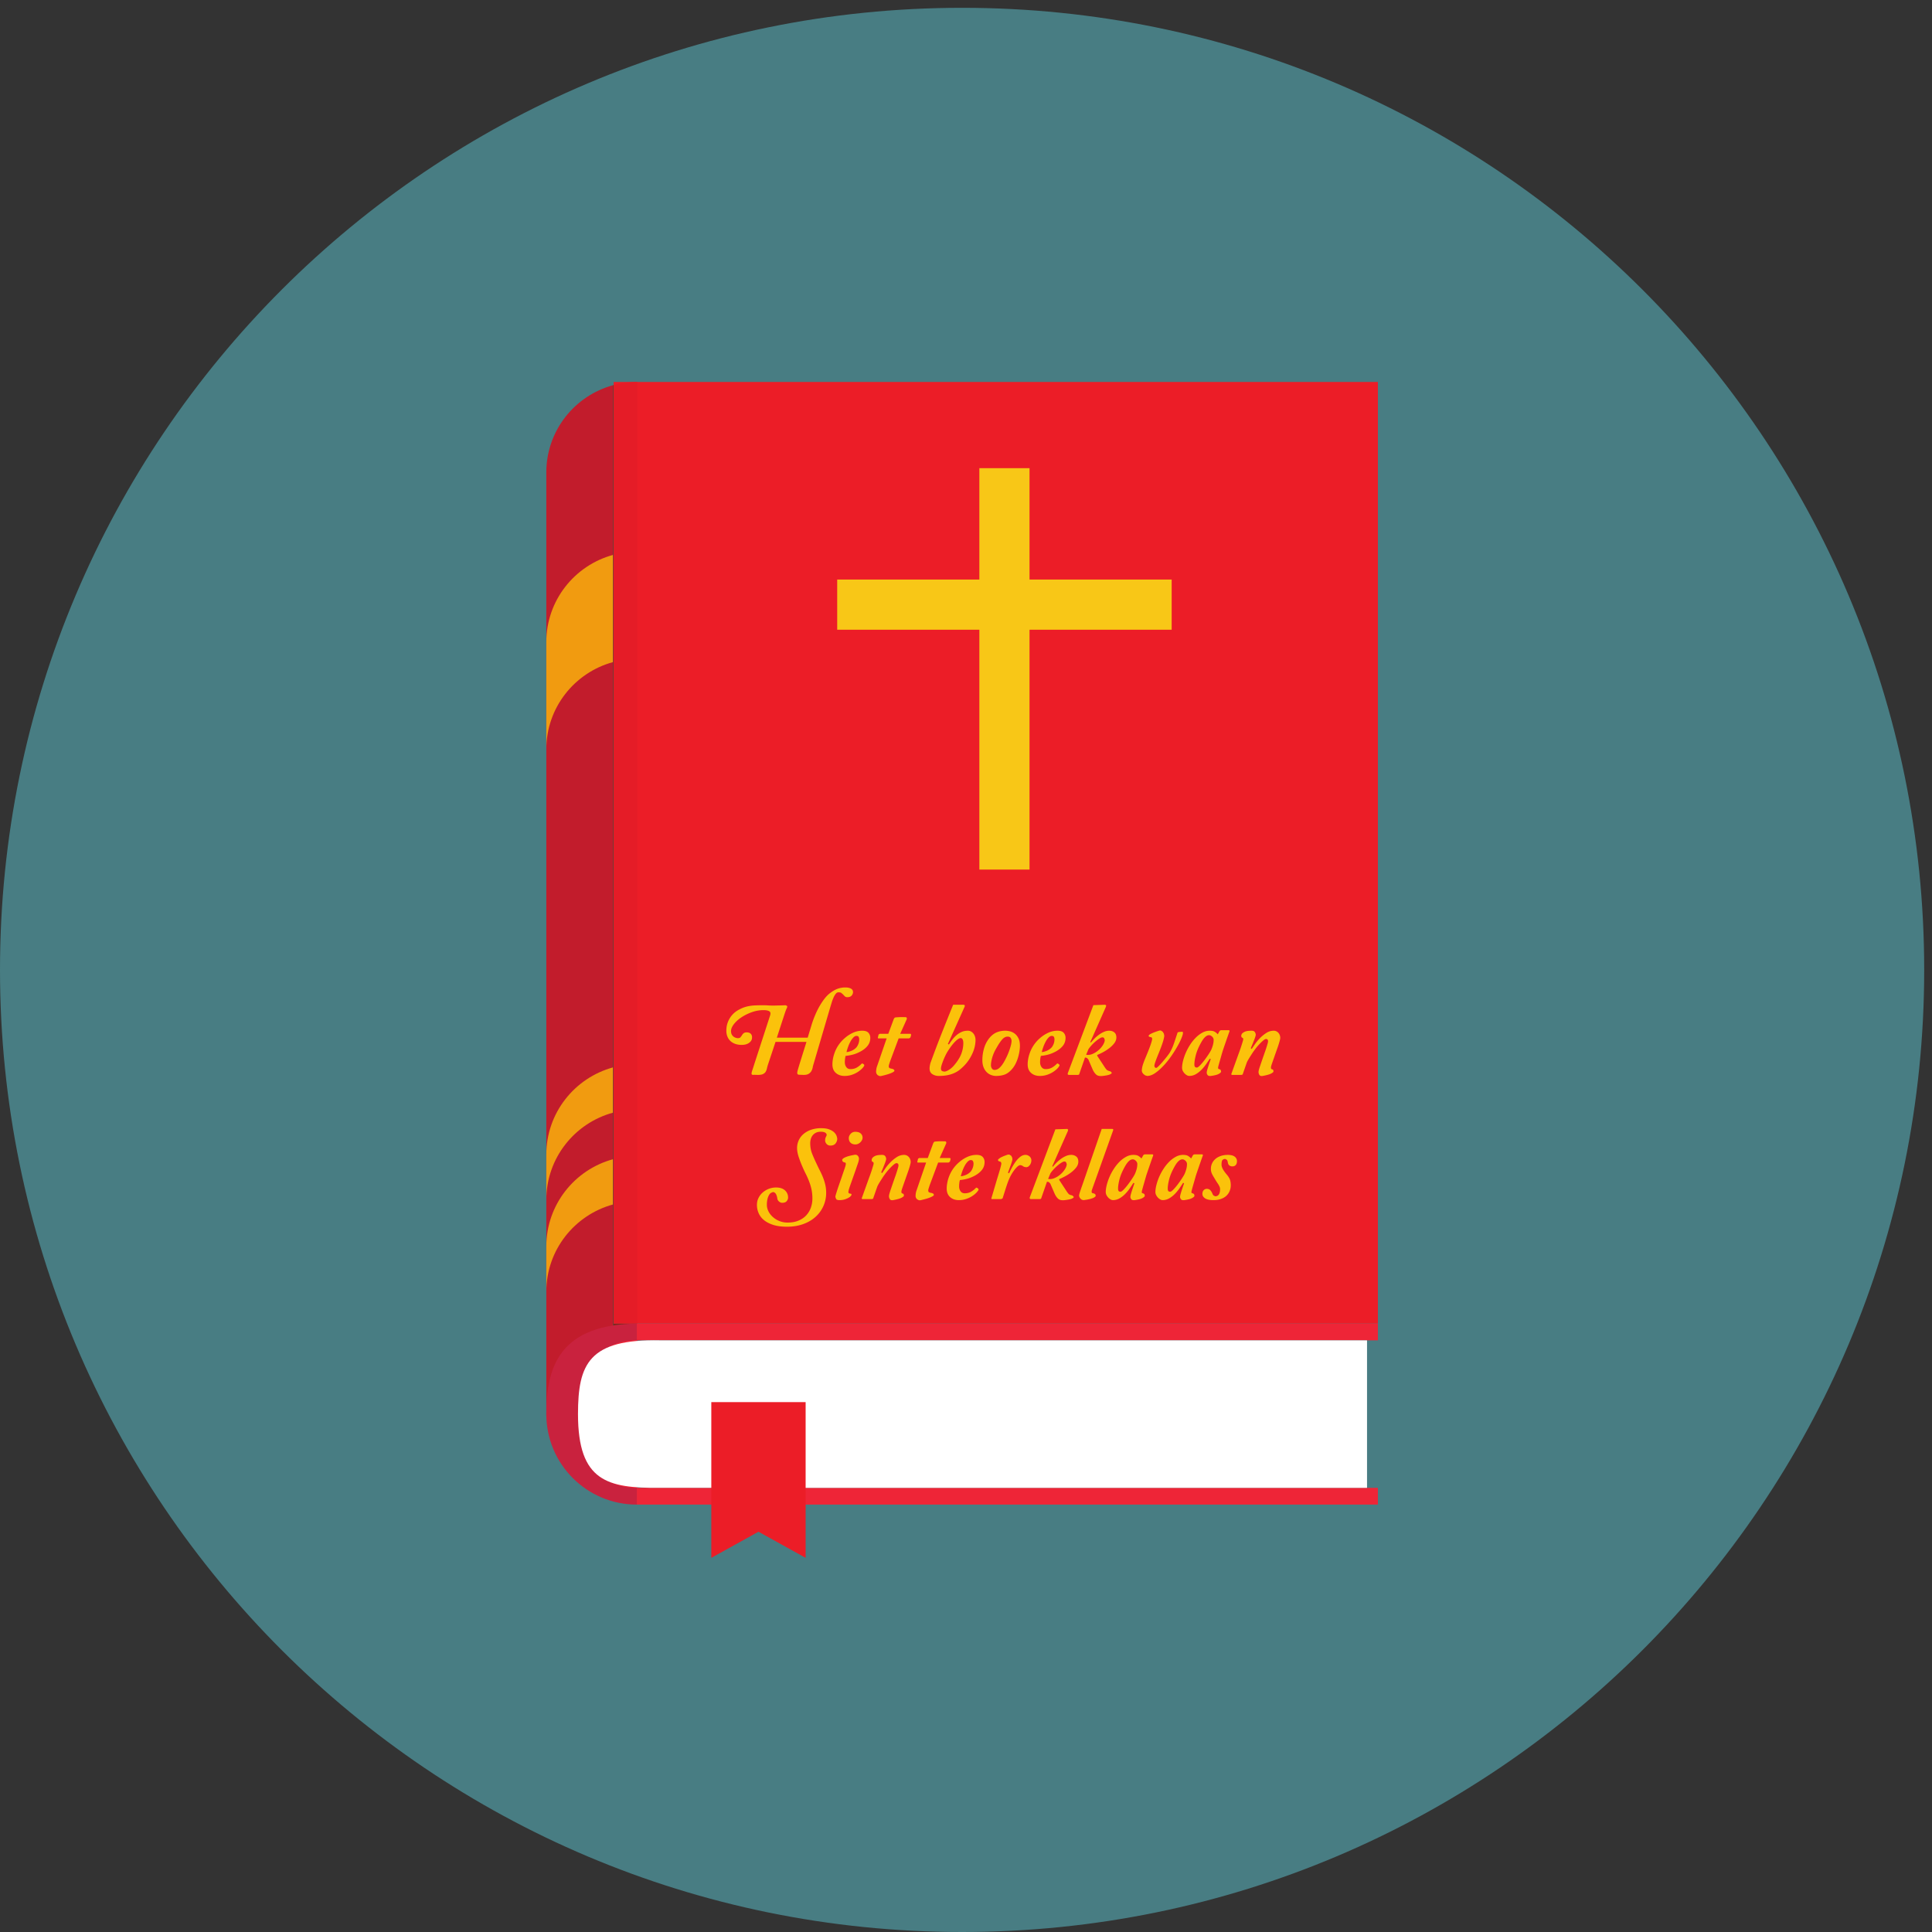 <svg xmlns="http://www.w3.org/2000/svg" viewBox="0 0 306 306">
	<rect x="0" y="0" width="306" height="306" fill="#333333" stroke="none"/>
	<path fill="#487d83" d="M304.764 153.617C304.764 237.776 236.54 306 152.381 306 68.227 306 0 237.776 0 153.617 0 69.46 68.227 1.237 152.381 1.237c84.159 0 152.383 68.223 152.383 152.38" />
	<path fill="#ec1d27" d="M97.197 209.632h121.04V60.496H97.197z" />
	<path fill="#c21c2c" d="M86.527 74.835v149.418h10.576V61.01c-6.091 1.656-10.576 7.21-10.576 13.826" />
	<path fill="#f19b10" d="M86.527 118.684v-16.98c0-6.612 4.485-12.165 10.576-13.816v16.975c-6.091 1.654-10.576 7.206-10.576 13.821M86.527 204.588v-7.164c0-6.615 4.485-12.168 10.576-13.823v7.166c-6.091 1.656-10.576 7.208-10.576 13.821M86.527 190.047v-7.164c0-6.616 4.485-12.168 10.576-13.827v7.17c-6.091 1.651-10.576 7.205-10.576 13.82" />
	<path fill="#7c291c" d="M100.93 224.253h-3.827V61.01l.094-.025v148.648h3.734v14.621" />
	<path fill="#e51c27" d="M100.93 209.632h-3.733V60.984a14.347 14.347 0 0 1 3.67-.488l.064.004v149.132" />
	<path fill="#d3282d" d="M100.904 60.496h-.067l.067.004z" />
	<path fill="#c9223e" d="M100.867 209.632c-11.887.192-14.34 6.42-14.34 14.339 0 7.918 6.418 14.336 14.34 14.336l.064-.004v-28.666l-.064-.005" />
	<path fill="#ee2537" d="M100.867 238.307l.053-.004v.004h117.317v-2.654l-117.41-.005-.043.005c-6.405-.045-9.277-5.27-9.277-11.682 0-6.42 2.877-11.647 9.288-11.683h117.442v-2.656H100.92v.005l-.053-.005" />
	<path fill="#fff" d="M104.561 212.288c-11.297-.23-13.014 3.745-13.014 11.683 0 10.686 4.696 11.742 12.953 11.677h.096l111.922.005v-23.365H104.562" />
	<path fill="#ec1d27" d="M120.133 222.073h-7.472v24.667l7.472-4.137 7.467 4.137v-24.667h-7.467" />
	<path fill="#f8c717" d="M155.115 137.727h7.947V74.152h-7.947z" />
	<path fill="#f8c717" d="M132.601 99.74h52.975v-7.946H132.6z" />
	<path fill="#fbc20b" d="M127.928 164.348l.621-2.048c.163-.527.352-1.039.566-1.541.213-.503.444-.972.696-1.41.253-.437.513-.829.788-1.18.272-.35.55-.633.836-.853.446-.339.861-.576 1.234-.712a3.676 3.676 0 0 1 1.24-.205c.35 0 .636.061.859.18a.593.593 0 0 1 .336.558c0 .196-.072.38-.221.548-.147.172-.379.255-.695.255a.564.564 0 0 1-.393-.148l-.296-.312-.287-.245a1.18 1.18 0 0 0-.436-.066c-.143 0-.276.078-.401.23-.124.152-.24.344-.342.573-.104.23-.2.476-.281.737l-.22.72-2.67 9.082a4.145 4.145 0 0 0-.142.548 1.907 1.907 0 0 1-.204.574c-.097.179-.25.331-.45.451-.202.121-.485.175-.843.164l-.658-.025c-.152-.005-.245-.063-.277-.172-.033-.11-.012-.298.064-.566.079-.268.197-.669.361-1.205l1.019-3.26h-4.901l-1.182 3.556c-.077.23-.137.45-.181.656a1.54 1.54 0 0 1-.212.54c-.097.152-.25.272-.452.363-.201.086-.5.124-.892.113a9.096 9.096 0 0 0-.63-.008c-.138.005-.218-.041-.24-.14-.02-.097.01-.27.09-.516.084-.244.207-.624.368-1.139l2.461-7.572c.119-.348.082-.582-.116-.705-.196-.12-.502-.179-.916-.179-.625 0-1.241.108-1.854.326-.61.22-1.163.492-1.654.822a4.89 4.89 0 0 0-1.189 1.08c-.299.394-.45.758-.45 1.098 0 .196.035.366.106.506a.977.977 0 0 0 .272.346c.108.089.23.153.36.197.13.043.25.065.36.065.163 0 .29-.04.385-.122l.22-.287c.09-.164.188-.29.306-.379a.724.724 0 0 1 .448-.13c.317 0 .546.082.69.246a.73.73 0 0 1 .179.574c.01.317-.133.589-.435.818-.3.23-.702.346-1.205.346-.327 0-.636-.043-.924-.131a2.258 2.258 0 0 1-.772-.408 1.98 1.98 0 0 1-.53-.707 2.346 2.346 0 0 1-.198-.998 3.69 3.69 0 0 1 2.016-3.344c.263-.143.517-.258.761-.346.246-.088.512-.156.796-.212a6.61 6.61 0 0 1 .982-.106c.372-.018.82-.026 1.345-.026.22 0 .448.008.688.026.24.014.501.024.787.024.177 0 .373-.003.59-.01.219-.003.424-.008.624-.014.196-.004.368-.012.515-.017.15-.005.25-.008.304-.008l.22.122c.03.083.015.184-.04.304a4.316 4.316 0 0 0-.212.508c-.068.187-.13.378-.197.574l-1.182 3.622h4.887M134.07 166.625c.143.014.367-.038.674-.149a2.29 2.29 0 0 0 .821-.505c.13-.122.25-.307.359-.558.11-.252.165-.513.165-.786a.885.885 0 0 0-.084-.378c-.053-.12-.173-.178-.36-.178-.152 0-.312.08-.476.244a2.813 2.813 0 0 0-.458.63 5.857 5.857 0 0 0-.378.836 9.014 9.014 0 0 0-.262.844zm2.789 1.984l.032.163a2.065 2.065 0 0 1-.392.51 4.138 4.138 0 0 1-1.608.959c-.35.115-.726.171-1.128.171-.559 0-1.019-.159-1.379-.476-.36-.316-.541-.77-.541-1.36 0-.305.036-.637.105-.992.073-.353.185-.717.337-1.09a5.519 5.519 0 0 1 1.542-2.098 5.343 5.343 0 0 1 1.302-.836 3.53 3.53 0 0 1 1.435-.31c.457 0 .787.11.983.327.196.22.294.488.294.803 0 .46-.128.861-.385 1.204-.256.344-.624.655-1.105.927-.459.25-.898.429-1.312.532-.415.104-.78.166-1.1.19-.03.075-.062.21-.088.4a4.4 4.4 0 0 0-.042.632c0 .283.078.532.231.746.152.213.37.32.656.32.403 0 .752-.091 1.048-.272.293-.18.533-.372.723-.582l.132-.049.26.181M142.577 163.741h1.656l.082.148-.115.426-.212.148h-1.655l-1.344 3.605c-.046.13-.092.285-.149.459-.053.176-.08.312-.08.41l.09.222.27.089.22.041.239.106.088.174c-.004.07-.071.146-.202.23a3.622 3.622 0 0 1-.633.277c-.29.104-.697.216-1.221.336a.713.713 0 0 1-.368 0l-.262-.148-.165-.223-.056-.218c0-.166.012-.334.04-.51.03-.174.073-.342.139-.506l1.494-4.344h-1.28c-.11 0-.142-.06-.097-.18l.097-.427.18-.115h1.36l.886-2.392.14-.173c.058-.027.198-.045.416-.056.304-.023.57-.03.796-.027.222.007.412.01.565.01l.123.103.008.192-1.05 2.343M149.033 169.232c0 .152.038.268.108.344.072.076.216.124.435.148.188 0 .428-.092.728-.28.301-.185.583-.436.845-.752.524-.624.894-1.219 1.107-1.78.21-.563.32-1.133.32-1.712 0-.24-.04-.43-.113-.573-.08-.143-.176-.214-.298-.214-.218 0-.509.183-.876.55-.365.365-.746.86-1.141 1.481a6.88 6.88 0 0 0-.41.739c-.13.274-.246.541-.35.802a9.366 9.366 0 0 0-.255.731 2.02 2.02 0 0 0-.1.516zm3.626-10.095l.154.088-.024.204-2.656 5.919.164.08c.174-.27.363-.539.566-.801.202-.263.424-.495.665-.698.24-.2.504-.365.795-.49.286-.127.613-.188.976-.188a1 1 0 0 1 .504.129c.156.09.282.2.388.337.104.136.181.292.238.467.052.176.079.35.079.523 0 .232-.023.498-.073.804-.05.308-.138.633-.27.984-.132.349-.31.72-.54 1.105a6.57 6.57 0 0 1-.886 1.157c-.23.24-.47.46-.722.664-.249.203-.534.378-.852.523a4.856 4.856 0 0 1-1.08.345 7.108 7.108 0 0 1-1.394.123 1.84 1.84 0 0 1-1.026-.287c-.289-.192-.433-.488-.433-.893 0-.163.019-.345.059-.54.038-.199.082-.361.14-.495a181.44 181.44 0 0 1 1.733-4.578 582.746 582.746 0 0 1 1.804-4.482h1.69M157.524 169.461c.12 0 .245-.025.376-.073.13-.048.265-.135.4-.255a2.94 2.94 0 0 0 .436-.498c.155-.215.313-.479.477-.796a10.784 10.784 0 0 0 .695-1.605 9.54 9.54 0 0 0 .224-.762c.052-.235.08-.432.08-.583a.866.866 0 0 0-.14-.5c-.092-.137-.248-.205-.467-.205-.316 0-.606.15-.876.452-.268.299-.588.783-.96 1.448a6.309 6.309 0 0 0-.622 1.443c-.131.47-.195.876-.195 1.213 0 .164.047.325.147.484a.472.472 0 0 0 .425.237zm.23.951c-.24 0-.487-.043-.738-.132a1.994 1.994 0 0 1-.696-.424 2.225 2.225 0 0 1-.523-.78c-.137-.323-.205-.713-.205-1.17 0-.666.1-1.327.301-1.978.203-.65.535-1.225.992-1.727.34-.352.703-.596 1.09-.737a3.58 3.58 0 0 1 1.256-.213c.217 0 .461.03.728.097.268.065.518.184.753.36.235.175.43.417.59.73.16.311.237.72.237 1.22 0 .242-.023.52-.072.846-.05.321-.126.656-.231 1.008a5.88 5.88 0 0 1-.416 1.03 3.96 3.96 0 0 1-.655.92c-.32.347-.668.595-1.05.737-.384.141-.836.213-1.362.213M164.999 166.625c.14.014.366-.038.669-.149.308-.107.58-.277.821-.505.131-.122.251-.307.362-.558.108-.252.162-.513.162-.786a.943.943 0 0 0-.078-.378c-.058-.12-.178-.178-.363-.178-.153 0-.312.08-.475.244-.164.162-.32.374-.461.63-.14.259-.268.535-.375.836-.109.303-.196.582-.262.844zm2.785 1.984l.033.163a2.075 2.075 0 0 1-.393.51 4.116 4.116 0 0 1-1.607.959c-.35.115-.726.171-1.129.171-.557 0-1.019-.159-1.379-.476-.36-.316-.541-.77-.541-1.36 0-.305.036-.637.107-.992.072-.353.185-.717.336-1.09a5.602 5.602 0 0 1 1.541-2.098 5.369 5.369 0 0 1 1.303-.836c.465-.204.944-.31 1.436-.31.457 0 .785.11.981.327.196.22.296.488.296.803 0 .46-.13.861-.385 1.204-.258.344-.626.655-1.107.927-.46.25-.896.429-1.31.532a6.655 6.655 0 0 1-1.1.19c-.031.075-.063.21-.09.4a4.4 4.4 0 0 0-.041.632c0 .283.077.532.23.746.154.213.371.32.656.32.404 0 .754-.091 1.047-.272.297-.18.536-.372.724-.582l.13-.049.262.181M172.03 167.052c.326.065.663.025 1.006-.123a3.6 3.6 0 0 0 .952-.598c.29-.251.527-.524.71-.828.187-.299.28-.564.28-.796l-.097-.278a.327.327 0 0 0-.278-.129c-.11 0-.248.05-.419.153a4.9 4.9 0 0 0-.517.371c-.174.143-.334.28-.475.417-.143.136-.24.238-.293.303l-.264.296-.228.31zm-2.787 3.196l-.131-.081v-.164l4.064-10.803 1.885-.063.139.106-.04.22-2.475 5.589.114.067c.132-.176.304-.372.517-.59.213-.22.448-.425.705-.616.256-.19.527-.349.81-.474.284-.127.568-.188.852-.188.317 0 .585.086.805.26.217.177.327.445.327.804 0 .341-.12.658-.36.957-.24.303-.524.572-.854.812a7.515 7.515 0 0 1-.998.623c-.338.176-.611.301-.82.377v.133l1.214 1.852c.139.206.26.352.359.434l.277.124.28.078.18.208c0 .08-.097.168-.294.26-.198.095-.58.174-1.148.24-.448.054-.783-.009-.999-.19-.22-.182-.41-.444-.575-.795l-.705-1.639-.23-.236-.294-.06-.916 2.642c-.023.074-.104.113-.248.113h-1.441M187.237 163.413c.143 0 .164.172.066.516-.1.344-.282.775-.547 1.296a18.476 18.476 0 0 1-1.001 1.687c-.398.608-.831 1.17-1.295 1.69-.464.517-.933.95-1.41 1.294-.474.344-.926.516-1.351.516l-.32-.09-.279-.214-.197-.261-.056-.238c0-.174.02-.356.056-.54.037-.188.097-.4.18-.64.082-.241.186-.512.314-.812.123-.3.268-.65.434-1.058.217-.544.381-.99.492-1.334.109-.345.162-.569.162-.68 0-.185-.093-.28-.28-.28l-.046-.016-.16-.057-.098-.107.118-.18c.092-.077.258-.168.5-.278.24-.11.582-.235 1.03-.376a.536.536 0 0 1 .352-.011l.263.183.172.285.065.312c0 .185-.065.499-.196.936-.13.436-.36 1.059-.688 1.867-.208.501-.374.928-.498 1.278-.126.351-.188.602-.188.755l.089.213.187.08c.066 0 .197-.094.394-.286.196-.191.41-.422.639-.688.228-.268.453-.542.673-.82.219-.278.376-.499.475-.662.143-.242.264-.481.37-.716.103-.233.214-.525.335-.874l.524-1.575.108-.056.21-.033.238-.016.164-.01M189.17 168.592c0 .185.034.315.1.385.066.072.165.107.295.107.11 0 .276-.113.5-.344.224-.23.452-.5.688-.812.235-.31.458-.624.666-.94.208-.319.348-.561.424-.723.098-.218.186-.462.262-.737.078-.273.116-.553.116-.836 0-.185-.08-.355-.237-.508-.157-.153-.319-.228-.485-.228-.403 0-.814.37-1.23 1.113-.414.734-.701 1.402-.86 2.008-.158.607-.238 1.111-.238 1.515zm5.427-5.424c.119 0 .164.065.132.196-.066.175-.156.428-.269.755-.117.326-.233.665-.355 1.017-.12.347-.233.676-.337.983-.101.305-.17.522-.203.653a7.865 7.865 0 0 0-.132.452c-.066.235-.134.483-.213.747-.076.261-.145.502-.204.728a2.17 2.17 0 0 0-.09.434c0 .131.066.198.197.198l.22.122.066.295c-.04.115-.176.235-.409.36-.236.127-.636.228-1.205.304-.252.032-.428-.015-.526-.14a.617.617 0 0 1-.146-.383l.024-.198c.017-.076.048-.191.089-.346a38.069 38.069 0 0 1 .527-1.59l-.148-.08c-.166.25-.352.532-.566.844a7.03 7.03 0 0 1-.729.893 4.213 4.213 0 0 1-.901.713 2.1 2.1 0 0 1-1.066.287.764.764 0 0 1-.36-.107 1.425 1.425 0 0 1-.369-.286 1.72 1.72 0 0 1-.29-.41 1.07 1.07 0 0 1-.111-.476c0-.34.053-.72.162-1.148.11-.424.26-.857.451-1.292.193-.438.425-.864.697-1.28.272-.414.571-.78.895-1.098a4.478 4.478 0 0 1 1.032-.77 2.382 2.382 0 0 1 1.139-.294c.369 0 .649.061.833.188.187.125.335.254.444.382l.261-.473c.078-.121.176-.18.296-.18h1.164M195.187 170.248c-.143 0-.191-.059-.148-.181l1.13-3.146a27.713 27.713 0 0 0 .672-2.008c.046-.148.067-.248.067-.304 0-.173-.072-.261-.212-.261l-.092-.172a.543.543 0 0 1 .065-.376c.071-.139.227-.264.462-.377.234-.116.604-.172 1.104-.172.253 0 .425.072.517.221.092.147.14.285.14.417 0 .12-.077.376-.23.771-.154.392-.34.847-.56 1.36l.149.115.517-.756c.225-.327.488-.646.796-.958.304-.313.64-.584 1.005-.818a2.116 2.116 0 0 1 1.158-.352.95.95 0 0 1 .457.105c.132.07.241.161.33.27.087.111.151.23.195.36.043.133.064.253.064.362 0 .088-.013.201-.045.344-.035.141-.09.33-.159.565-.07.236-.168.528-.294.878-.124.349-.276.774-.448 1.277-.198.559-.336.95-.412 1.18-.078.23-.115.395-.115.492 0 .187.07.277.213.277l.155.108.033.263c-.048.104-.197.215-.442.335-.247.122-.67.236-1.268.345-.255.045-.427-.008-.519-.157a.876.876 0 0 1-.139-.466c0-.152.078-.464.238-.933.16-.47.364-1.067.616-1.788.065-.185.134-.388.213-.605.075-.219.147-.434.212-.64.065-.207.121-.39.163-.551.045-.156.065-.273.065-.352 0-.24-.107-.36-.327-.36-.098 0-.238.076-.417.223-.18.146-.38.336-.597.565a8.913 8.913 0 0 0-.658.77c-.217.286-.409.557-.574.82-.184.285-.351.547-.499.794-.147.245-.25.441-.303.581l-.64 1.836-.072.074-.173.025h-1.393M124.639 194.292c-.84 0-1.562-.095-2.163-.285-.601-.192-1.092-.447-1.475-.762a2.959 2.959 0 0 1-.844-1.1 3.258 3.258 0 0 1-.269-1.31c0-.395.079-.756.245-1.09.164-.334.384-.622.666-.87a3.224 3.224 0 0 1 2.121-.794c.6 0 1.068.152 1.401.45.332.301.5.686.5 1.157 0 .184-.072.37-.216.548-.14.181-.385.27-.736.27-.153 0-.308-.062-.466-.187a.764.764 0 0 1-.287-.484c-.099-.678-.333-1.022-.705-1.031l-.336.147a1.17 1.17 0 0 0-.31.392 2.424 2.424 0 0 0-.222.63 3.997 3.997 0 0 0-.083.862c0 .338.083.674.245 1.009.163.33.394.63.69.9a3.472 3.472 0 0 0 2.36.893c.656 0 1.229-.104 1.72-.313.492-.205.9-.484 1.222-.833a3.53 3.53 0 0 0 .73-1.214c.162-.46.245-.938.245-1.442 0-.568-.055-1.084-.165-1.548a8.7 8.7 0 0 0-.402-1.288 14.815 14.815 0 0 0-.505-1.123 15.947 15.947 0 0 1-.501-1.075 17.137 17.137 0 0 1-.615-1.606c-.157-.491-.24-.944-.24-1.36 0-.436.09-.846.264-1.228a2.87 2.87 0 0 1 .761-1.002 3.737 3.737 0 0 1 1.206-.67 4.8 4.8 0 0 1 1.59-.246c.524 0 .952.064 1.287.198.333.13.59.286.78.474.184.186.308.374.375.563.064.195.098.344.098.453 0 .252-.088.491-.262.72-.175.23-.448.344-.82.344a.769.769 0 0 1-.607-.261c-.15-.173-.228-.355-.228-.54 0-.167.017-.304.056-.419l.141-.304c.086-.153.056-.304-.09-.449-.148-.148-.414-.22-.795-.22-.285 0-.532.047-.739.145a1.526 1.526 0 0 0-.525.403c-.14.168-.243.361-.31.581a2.338 2.338 0 0 0-.098.688c0 .612.101 1.168.304 1.674.201.501.437 1.036.71 1.605.165.36.338.715.518 1.064.179.35.343.712.492 1.083.145.37.268.753.36 1.148.092.39.14.814.14 1.264a5.065 5.065 0 0 1-1.697 3.841c-.54.487-1.192.865-1.958 1.139-.764.273-1.617.409-2.558.409M135.456 179.26c.395 0 .684.093.877.272a.876.876 0 0 1 .197 1.033 1.289 1.289 0 0 1-.607.597.977.977 0 0 1-.432.1c-.319 0-.572-.087-.762-.26-.194-.177-.289-.423-.289-.74 0-.251.099-.48.296-.69a.965.965 0 0 1 .72-.312zm-.867 9.788c.196 0 .288.055.278.164-.011.11-.098.227-.254.352-.157.127-.382.243-.674.353-.287.11-.618.166-.99.166-.25 0-.418-.055-.509-.159l-.13-.336c0-.075.02-.181.057-.319.038-.134.098-.325.172-.565.077-.24.174-.536.294-.885.123-.351.268-.778.444-1.279l.442-1.296c.08-.217.137-.401.181-.55a1.45 1.45 0 0 0 .065-.369c0-.14-.069-.21-.212-.21l-.15-.051-.163-.141-.057-.203c.005-.079.073-.161.197-.255.125-.093.32-.184.583-.277.261-.095.634-.183 1.113-.27.253-.057.443-.011.575.13.13.143.196.293.196.459 0 .185-.048.412-.14.682-.092.267-.222.639-.383 1.12l-.888 2.51a9.114 9.114 0 0 0-.212.664c-.032.137-.05.248-.05.334l.04.156.175.075M136.655 189.917c-.144 0-.191-.061-.15-.18l1.13-3.15c.098-.26.193-.516.278-.77.09-.25.166-.482.231-.696.065-.214.121-.392.164-.54.044-.148.065-.249.065-.305 0-.173-.072-.26-.212-.26l-.092-.172a.555.555 0 0 1 .066-.379c.072-.134.225-.261.462-.377.235-.113.602-.17 1.103-.17.253 0 .425.073.519.22a.795.795 0 0 1 .138.418c0 .12-.077.376-.23.77-.152.394-.34.846-.558 1.36l.15.115.514-.753c.226-.328.49-.648.798-.96.302-.31.638-.583 1.005-.819a2.111 2.111 0 0 1 1.156-.352c.176 0 .33.036.46.108.13.068.24.162.328.27.088.109.153.229.196.36.043.132.065.252.065.361 0 .087-.016.201-.05.344-.031.143-.084.33-.155.564-.07.235-.17.527-.295.877-.126.35-.274.776-.45 1.279-.195.559-.332.95-.41 1.18-.077.23-.114.396-.114.493 0 .187.069.279.213.279l.153.108.035.261c-.048.106-.197.215-.443.336-.245.119-.668.236-1.269.346-.253.041-.424-.01-.517-.159a.854.854 0 0 1-.139-.465c0-.154.079-.467.237-.934a154.344 154.344 0 0 1 .828-2.394 25.566 25.566 0 0 0 .376-1.19c.046-.157.066-.276.066-.353 0-.24-.108-.36-.327-.36-.099 0-.239.075-.417.221-.182.148-.38.338-.6.567a9.38 9.38 0 0 0-.656.77c-.216.285-.408.558-.572.82-.187.283-.352.547-.502.794-.146.247-.246.44-.301.583l-.639 1.836-.074.072-.172.026h-1.392M148.832 183.41h1.653l.082.146-.114.425-.213.15h-1.655l-1.345 3.606c-.041.131-.092.284-.145.458a1.405 1.405 0 0 0-.084.412l.09.22.27.09.222.04.239.107.088.175c-.005.068-.073.146-.204.229a3.954 3.954 0 0 1-.63.277c-.29.104-.697.215-1.222.338a.742.742 0 0 1-.368 0l-.264-.15-.164-.222-.055-.22c0-.166.012-.334.039-.51a2.52 2.52 0 0 1 .14-.508l1.492-4.342h-1.28c-.107 0-.14-.06-.099-.182l.099-.425.183-.115h1.358l.887-2.394.137-.171c.063-.028.199-.047.42-.059.304-.021.571-.029.794-.024.222.007.413.01.565.01l.123.105.008.189-1.047 2.344M152.172 186.293c.144.011.367-.037.673-.149.307-.108.579-.276.82-.504.132-.121.25-.308.36-.557.11-.255.166-.516.166-.791a.86.86 0 0 0-.086-.375c-.052-.12-.173-.18-.358-.18-.152 0-.312.082-.475.244a2.804 2.804 0 0 0-.46.632 5.63 5.63 0 0 0-.376.835 9.35 9.35 0 0 0-.264.845zm2.788 1.984l.033.164a2.135 2.135 0 0 1-.394.51c-.186.186-.411.361-.68.532a4.144 4.144 0 0 1-.926.425c-.35.116-.728.175-1.129.175-.561 0-1.019-.162-1.379-.478-.358-.317-.541-.77-.541-1.36 0-.305.036-.637.107-.994.072-.355.182-.716.336-1.09a5.544 5.544 0 0 1 1.541-2.097c.404-.35.837-.628 1.304-.837.464-.206.94-.31 1.433-.31.46 0 .787.11.983.328.196.219.295.486.295.802 0 .46-.128.86-.386 1.205-.256.344-.624.653-1.106.927-.456.25-.895.428-1.311.532-.415.105-.78.165-1.097.188a1.756 1.756 0 0 0-.09.404c-.028.19-.042.401-.042.632 0 .284.078.532.229.744.156.213.372.32.659.32.4 0 .75-.09 1.046-.272.295-.179.535-.372.72-.582l.134-.049.261.181M157.172 189.917c-.14 0-.19-.05-.145-.148l.785-2.656c.065-.229.145-.49.237-.786.092-.298.18-.583.262-.862.084-.277.15-.529.206-.753.052-.223.082-.375.082-.452l-.074-.221-.206-.09-.163-.048-.107-.164c.019-.077.122-.182.318-.32.198-.136.574-.305 1.132-.5a.645.645 0 0 1 .394-.034l.263.165.145.261.051.264c0 .151-.07.416-.205.795l-.5 1.368.182.099c.098-.23.235-.51.407-.836a9.4 9.4 0 0 1 .592-.96c.217-.31.465-.575.737-.794.272-.218.558-.328.851-.328.243 0 .456.082.65.244a.817.817 0 0 1 .286.643 1.31 1.31 0 0 1-.261.752l-.24.23-.238.08c-.229 0-.41-.043-.541-.129l-.196-.132-.261-.066c-.132 0-.28.072-.444.213a3.534 3.534 0 0 0-.491.535 6.71 6.71 0 0 0-.819 1.384c-.089.196-.176.416-.262.656-.088.241-.18.513-.279.818l-.525 1.659-.215.113h-1.408M166.005 186.72c.327.065.664.024 1.01-.124.344-.144.66-.345.952-.599.286-.249.526-.525.71-.826.187-.302.279-.566.279-.795l-.097-.28a.332.332 0 0 0-.282-.13c-.108 0-.245.053-.414.157-.171.101-.343.225-.519.368a8.785 8.785 0 0 0-.476.416 5.503 5.503 0 0 0-.293.304l-.264.296-.228.31zm-2.785 3.197l-.13-.082v-.164l4.065-10.802 1.882-.065.14.105-.041.223-2.473 5.588.113.067c.13-.176.303-.372.517-.59a5.63 5.63 0 0 1 .706-.616c.254-.192.525-.35.808-.476.286-.125.569-.188.854-.188.316 0 .584.088.804.263.216.175.327.443.327.801 0 .34-.12.66-.36.96-.24.3-.527.571-.853.811a7.28 7.28 0 0 1-1.002.621c-.337.178-.61.304-.817.38v.131l1.212 1.852c.143.208.261.352.36.436l.28.121c.065 0 .156.028.279.083l.18.205c0 .08-.099.17-.296.262-.196.093-.578.172-1.144.24-.451.052-.784-.01-1-.192-.22-.18-.412-.444-.575-.794l-.707-1.64-.229-.237-.293-.057-.919 2.641c-.023.073-.105.113-.245.113h-1.443M176.167 178.804c.154 0 .193.099.114.295l-3.278 9.196c-.087.23-.12.404-.098.522.023.123.11.182.262.182l.173.057.172.148.033.204c-.022.079-.098.156-.229.237-.13.084-.33.162-.597.238a7.39 7.39 0 0 1-1.11.2l-.25-.052-.224-.172-.164-.236-.064-.231c0-.067.016-.161.049-.287.033-.126.073-.262.123-.41l.148-.435c.046-.141.096-.27.138-.392l3.131-9.064h1.67M177.085 188.26c0 .188.032.316.099.387.064.07.163.106.295.106.108 0 .277-.113.5-.345.222-.23.453-.5.686-.812.235-.31.459-.623.666-.943.208-.316.349-.557.426-.721a5.31 5.31 0 0 0 .262-.737c.078-.274.114-.554.114-.835 0-.187-.08-.355-.237-.508-.16-.156-.32-.23-.484-.23-.404 0-.813.37-1.228 1.115-.416.731-.703 1.402-.861 2.007-.159.608-.238 1.113-.238 1.516zm5.424-5.424c.123 0 .164.065.131.196-.064.175-.153.425-.27.755-.114.328-.233.666-.351 1.014-.12.35-.234.676-.336.984a8.917 8.917 0 0 0-.206.656c-.021.066-.065.215-.13.45-.066.237-.138.484-.214.748a30.56 30.56 0 0 0-.204.728c-.062.224-.092.369-.092.437 0 .13.066.195.199.195l.221.124.066.294c-.04.115-.176.234-.411.359-.236.128-.637.228-1.205.307-.251.03-.426-.015-.523-.143a.605.605 0 0 1-.15-.384l.027-.197c.016-.075.044-.19.09-.343.044-.155.106-.356.188-.608.082-.25.196-.579.336-.985l-.146-.082c-.165.252-.356.535-.566.847-.215.31-.458.61-.73.892a4.178 4.178 0 0 1-.901.715c-.33.189-.684.288-1.064.288a.76.76 0 0 1-.363-.11 1.525 1.525 0 0 1-.37-.285 1.84 1.84 0 0 1-.287-.41 1.052 1.052 0 0 1-.113-.474c0-.34.056-.723.164-1.15.109-.427.261-.857.45-1.295a8.34 8.34 0 0 1 .696-1.276c.275-.418.572-.784.894-1.102a4.552 4.552 0 0 1 1.032-.768 2.372 2.372 0 0 1 1.14-.296c.372 0 .65.063.836.188.185.126.333.254.444.386l.26-.475c.078-.121.174-.18.296-.18h1.162M184.952 188.26c0 .188.033.316.097.387.067.07.164.106.296.106.11 0 .275-.113.499-.345.225-.23.455-.5.69-.812.234-.31.457-.623.663-.943.207-.316.35-.557.427-.721.097-.219.184-.464.261-.737a3.06 3.06 0 0 0 .114-.835.686.686 0 0 0-.236-.508c-.16-.156-.32-.23-.484-.23-.404 0-.812.37-1.228 1.115-.416.731-.703 1.402-.862 2.007-.157.608-.237 1.113-.237 1.516zm5.424-5.424c.123 0 .164.065.133.196-.068.175-.156.425-.273.755-.112.328-.232.666-.35 1.014-.12.35-.233.676-.337.984a9.64 9.64 0 0 0-.205.656c-.02.066-.065.215-.13.45-.066.237-.138.484-.214.748a30.56 30.56 0 0 0-.204.728c-.061.224-.092.369-.092.437 0 .13.065.195.197.195l.222.124.066.294c-.038.115-.176.234-.412.359-.233.128-.636.228-1.202.307-.251.03-.427-.015-.526-.143a.619.619 0 0 1-.148-.384l.026-.197c.016-.075.045-.19.089-.343.045-.155.107-.356.188-.608.084-.25.196-.579.337-.985l-.146-.082c-.163.252-.354.535-.566.847-.213.31-.458.61-.73.892a4.14 4.14 0 0 1-.9.715c-.33.189-.684.288-1.066.288a.764.764 0 0 1-.362-.11 1.52 1.52 0 0 1-.37-.285 1.672 1.672 0 0 1-.284-.41 1.04 1.04 0 0 1-.117-.474c0-.34.056-.723.165-1.15a8.46 8.46 0 0 1 .451-1.295c.19-.436.423-.863.696-1.276a6.7 6.7 0 0 1 .893-1.102 4.581 4.581 0 0 1 1.032-.768 2.376 2.376 0 0 1 1.14-.296c.371 0 .652.063.836.188.188.126.334.254.443.386l.261-.475c.078-.121.178-.18.296-.18h1.163M192.197 190.083c-.592 0-1.033-.096-1.321-.279-.288-.188-.435-.423-.435-.707 0-.252.07-.448.206-.59a.666.666 0 0 1 .5-.212c.218 0 .396.066.532.202.137.139.253.327.353.567.043.121.105.22.19.295l.251.114c.503 0 .76-.365.771-1.098 0-.13-.019-.251-.057-.36l-.163-.338a13.45 13.45 0 0 0-.247-.374 11.149 11.149 0 0 1-.304-.484c-.118-.196-.222-.367-.309-.518a3.57 3.57 0 0 1-.213-.4 1.89 1.89 0 0 1-.123-.37 1.92 1.92 0 0 1-.041-.419c0-.284.056-.556.173-.82.112-.26.285-.495.513-.703.23-.208.516-.372.855-.492.339-.12.73-.18 1.177-.18.164 0 .331.016.502.05.17.032.32.086.452.162.13.078.24.18.325.312.088.132.132.29.132.476 0 .251-.061.451-.187.598-.126.148-.31.222-.552.222a.764.764 0 0 1-.465-.149c-.136-.097-.221-.279-.253-.541a1.034 1.034 0 0 0-.126-.336l-.268-.155a.633.633 0 0 0-.418.147c-.115.101-.174.35-.174.756 0 .152.03.305.092.458.062.154.135.299.23.443.093.141.188.276.285.4.099.128.181.227.247.304.262.317.428.596.5.835.07.241.108.521.108.838 0 .327-.063.632-.183.919-.12.284-.293.532-.521.745-.23.214-.519.379-.864.499a3.5 3.5 0 0 1-1.17.183" />
</svg>
